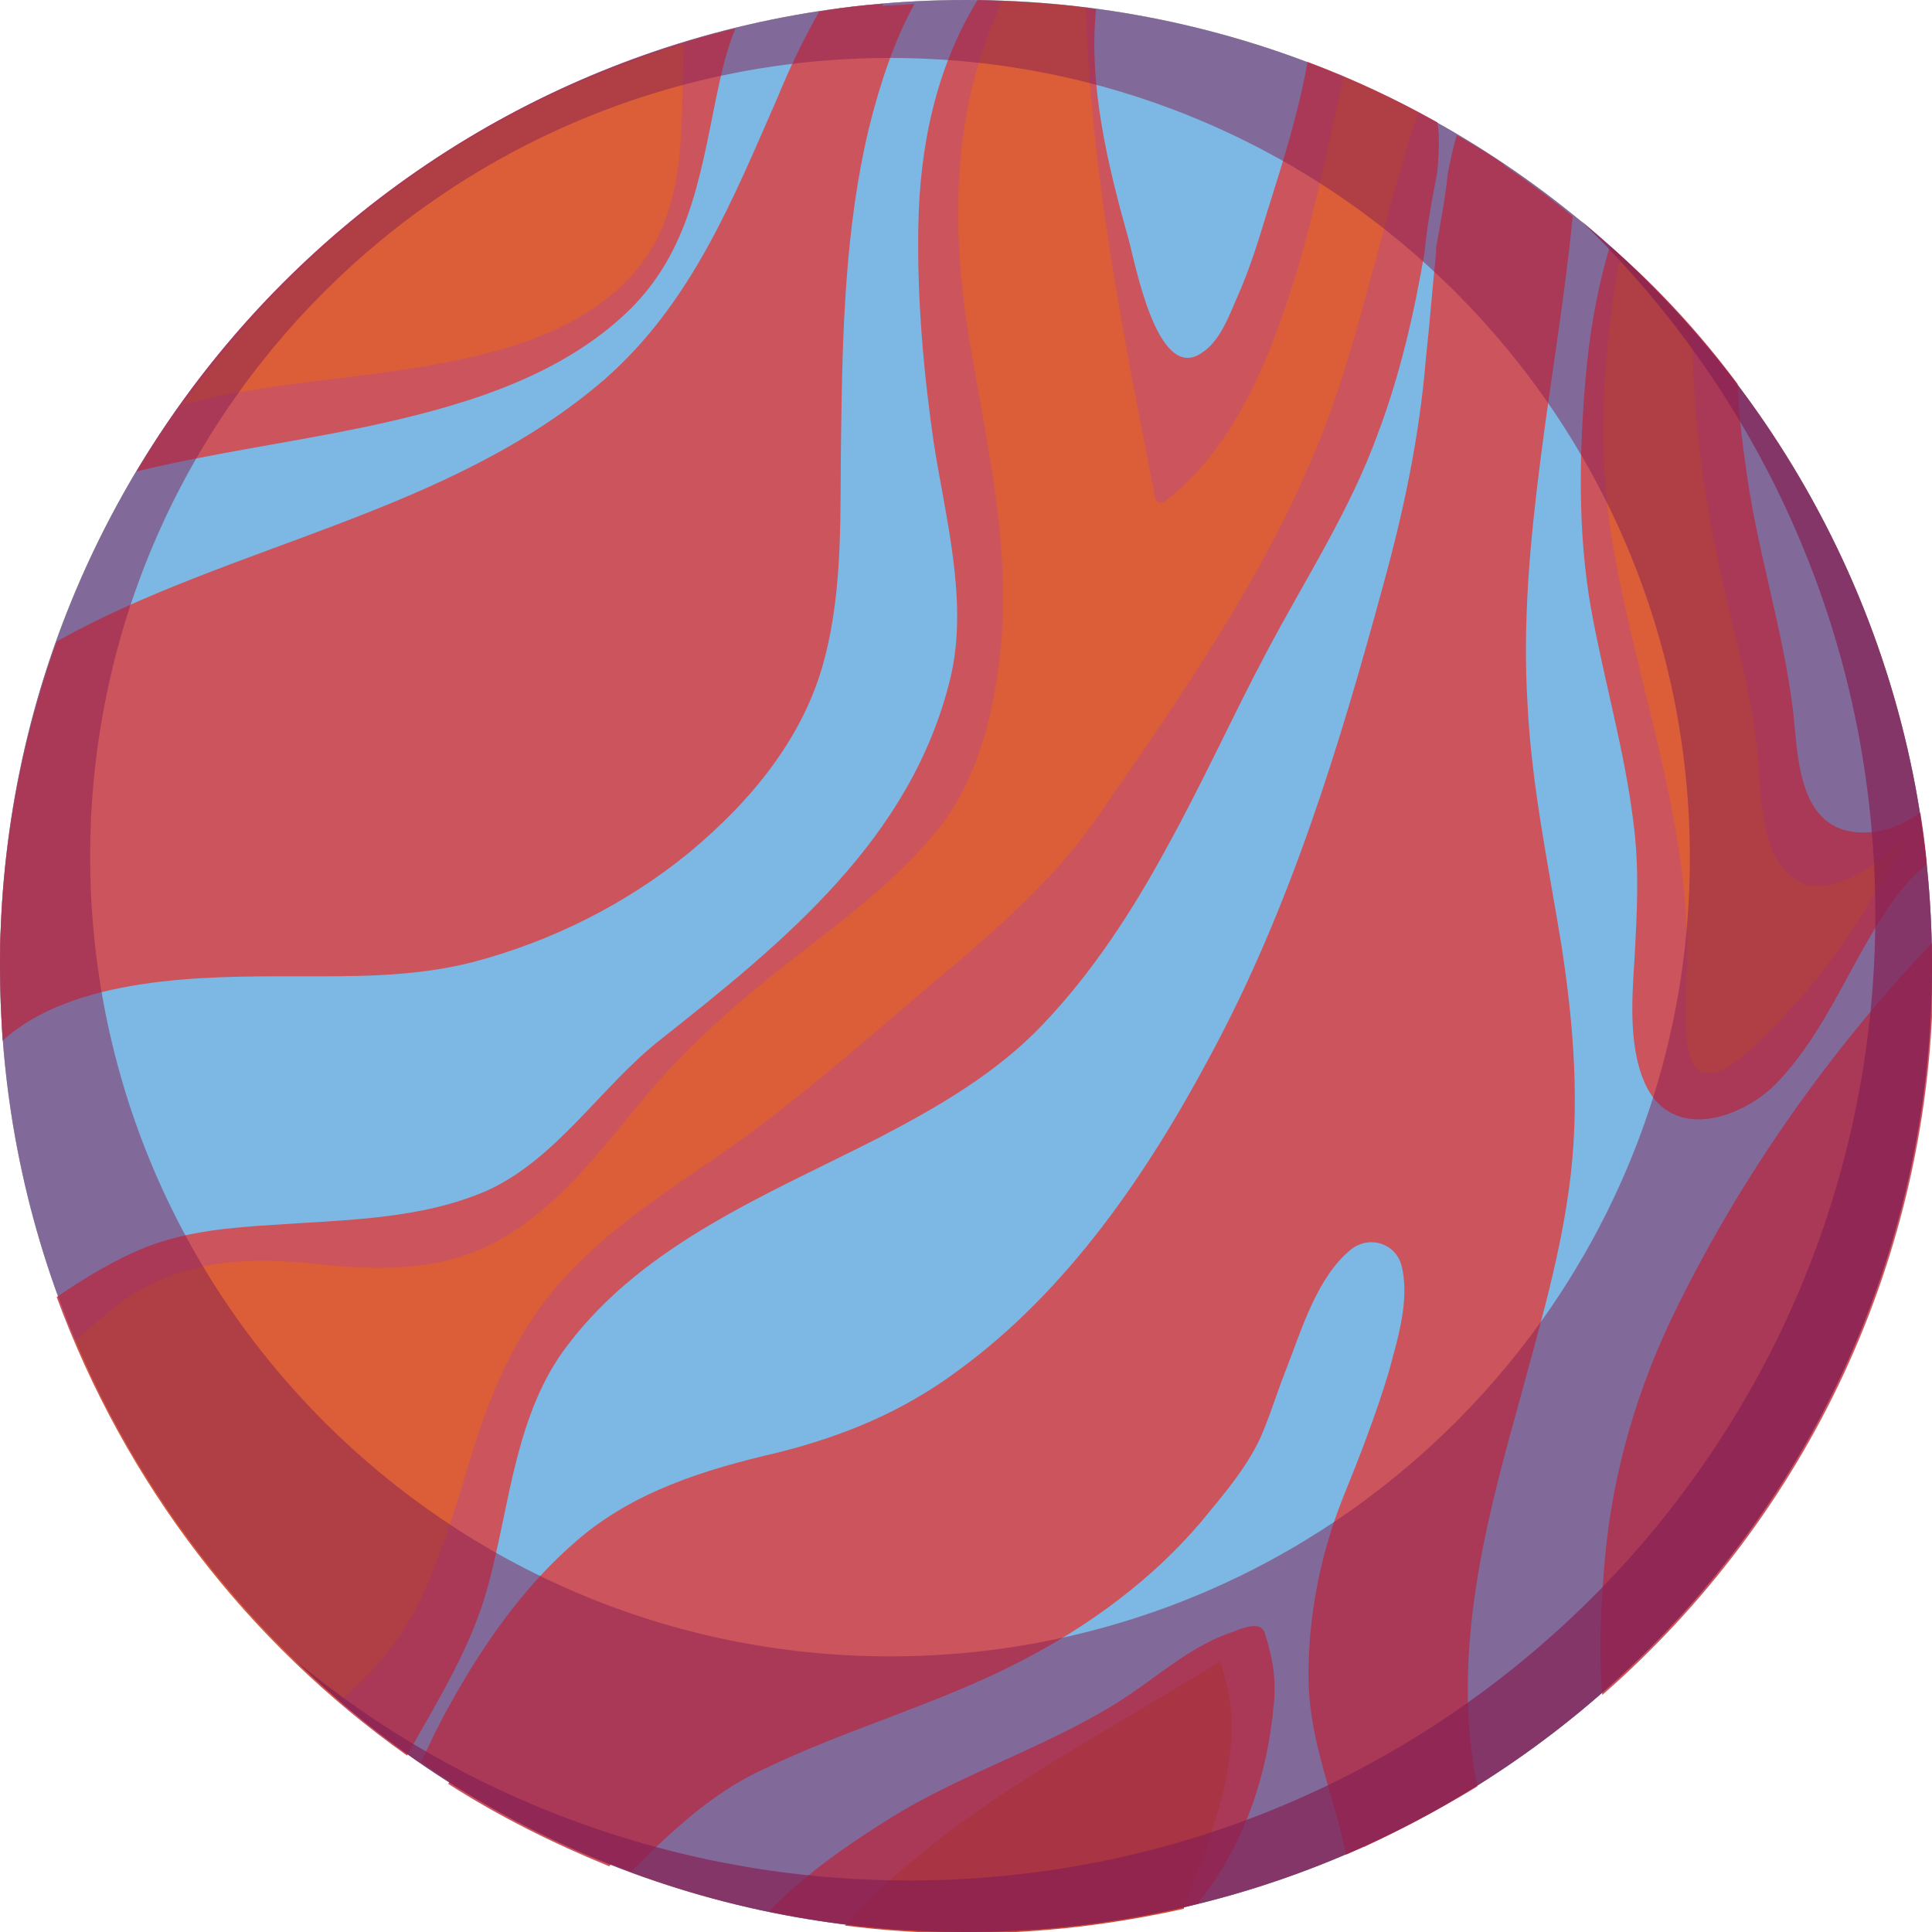 <svg width="150" height="150" viewBox="0 0 150 150" fill="none" xmlns="http://www.w3.org/2000/svg">
<g clip-path="url(#clip0_35_5357)">
<path d="M75 0C33.6 0 0 33.6 0 75C0 116.4 33.6 150 75 150C116.4 150 150 116.4 150 75C150 33.6 116.4 0 75 0Z" fill="#E5B470"/>
<path d="M75 0C33.6 0 0 33.6 0 75C0 116.4 33.6 150 75 150C116.4 150 150 116.4 150 75C150 33.6 116.4 0 75 0Z" fill="#7DB7E3"/>
<path d="M28.1 33.2C35.2 31.7 42.8 29.6 48.3 24.6C53.4 20 54.3 14 55.6 7.6C56 5.7 56.4 3.9 57.1 2.2C37.3 7 20.7 19.6 10.6 36.6C16.4 35.2 22.3 34.4 28.1 33.2Z" fill="#CC545D"/>
<path d="M22.5 75.8C27.3 75.8 32 75.9 36.7 74.7C42.8 73.1 48.6 70.2 53.5 66.2C58.3 62.2 62.4 57.3 64 51.2C65.5 45.5 65.2 39.7 65.3 33.9C65.4 25.9 65.6 17.6 67.5 9.8C68.3 6.6 69.4 3.2 71 0.3C70 0.4 68.9 0.4 67.9 0.5C65.6 3.4 63.3 6.3 61.8 9.7C58.9 16.3 58.5 24 57.7 31.1C57 36.7 56.8 43.1 54 48.3C51.9 52.3 48.6 55.5 44.8 57.9C39.9 60.9 34.5 62.8 29 63.9C22.8 65.1 16.5 65.6 10.5 67.5C6.9 68.7 3.4 70 0.1 71.8C0 72.8 0 73.9 0 75C0 77 0.1 78.9 0.2 80.8C5.7 75.8 15.9 75.8 22.5 75.8Z" fill="#CC545D"/>
<path d="M98.9 132.3C99.1 130.3 98.8 128.7 98.2 126.8C97.9 125.8 96.5 126.4 95.7 126.7C92.7 127.7 90.3 129.8 87.8 131.5C81.9 135.5 74.9 137.5 68.9 141.3C65.7 143.3 62.4 145.6 59.7 148.4C64.6 149.4 69.8 150 75 150C81.2 150 87.3 149.3 93 147.8C96.5 143.4 98.4 138 98.9 132.3Z" fill="#CC545D"/>
<path d="M117.8 109.4C119.3 103.8 121 98.2 121.8 92.4C122.7 86 122.2 79.6 121.2 73.2C120.2 67.1 118.9 60.9 118.6 54.7C118.2 48.3 118.8 42 119.6 35.7C120.4 29.4 121.5 23.1 122.1 16.8C119.3 14.5 116.3 12.4 113.1 10.5C112.8 11.5 112.6 12.5 112.4 13.5C112.2 15.5 111.8 17.5 111.5 19.2C111.5 19.3 111.5 19.4 111.5 19.6C111.2 22.4 111 25.2 110.7 27.9C110.2 33.9 109 39.6 107.4 45.4C104 57.9 100.2 70.4 94 81.9C89.1 91.1 82.9 100.2 74.4 106.4C70.1 109.6 65.5 111.5 60.3 112.8C54.7 114.1 49.2 115.8 44.8 119.6C40.7 123.1 37.5 127.7 34.9 132.4C34.1 133.8 33.4 135.3 32.7 136.8C37.7 140.2 43.2 143.1 49 145.3C49.9 144.4 50.8 143.5 51.8 142.6C54.1 140.5 56.4 138.7 59.2 137.4C65.8 134.2 72.9 132.3 79.4 128.9C84.6 126.2 89.5 122.6 93.3 118.1C95.1 115.9 97.2 113.5 98.2 110.8C98.8 109.3 99.3 107.7 99.9 106.2C101.1 103.1 102.3 99.1 104.9 97C106.3 95.9 108.3 96.5 108.8 98.2C109.5 100.9 108.5 104 107.8 106.6C106.8 109.9 105.6 113 104.3 116.2C102.5 120.7 101.5 125.7 101.6 130.6C101.7 135.3 103.6 139.5 104.5 144C108 142.5 111.4 140.7 114.7 138.7C112.7 128.9 115.1 119 117.8 109.4Z" fill="#CC545D"/>
<path d="M144 64.6C139.5 64.1 139.6 58.4 139.2 55.1C138.4 48.6 136.3 42.4 135.5 35.9C135.2 33.9 135 31.8 134.9 29.8C132 25.9 128.7 22.3 125 19.1C124 22.4 123.4 25.9 123.1 29.4C122.6 35.3 122.5 41.3 123.5 47.1C124.5 52.7 126.1 58.1 126.8 63.7C127.3 67.4 127.1 70.8 126.9 74.5C126.7 77.6 126.4 81.6 127.9 84.5C130.2 88.8 135.8 86.6 138.3 83.7C141.6 80.1 143.4 75.5 146 71.4C147 69.8 148.1 68.3 149.6 67.1C149.5 65.8 149.3 64.4 149.1 63.1C147.5 64.2 145.8 64.8 144 64.6Z" fill="#CC545D"/>
<path d="M130.3 101.3C127.2 107.5 125.2 114.2 124.6 121.1C124.3 124.6 124.1 128.1 124.4 131.6C140.2 117.8 150.1 97.6 150.1 75.1C150.1 74.4 150.1 73.7 150.1 73.1C142.2 81.4 135.4 91 130.3 101.3Z" fill="#CC545D"/>
<path d="M37.9 123.1C39.6 116.8 40 109.7 44.1 104.4C50.1 96.5 59.7 92.7 68.3 88.3C72.9 85.9 77.4 83.3 81 79.5C84.9 75.4 88 70.6 90.7 65.6C93.4 60.7 95.7 55.6 98.3 50.7C101.3 45 104.8 39.7 107 33.6C108.7 29.1 109.8 24.3 110.6 19.6C110.8 17.5 111.2 15.4 111.6 13.3C111.7 12 111.8 10.7 111.6 9.5C108.4 7.7 105 6.1 101.5 4.8V4.9C100.8 8.8 99.6 12.6 98.4 16.4C97.7 18.7 97 21 96 23.2C95.4 24.6 94.7 26.5 93.3 27.4C89.8 29.8 88.1 20.2 87.6 18.5C86 12.8 84.5 6.6 85.1 0.7C82.1 0.3 79 0.1 75.9 0C72.7 5.2 71.4 11.3 71.3 17.6C71.2 23.2 71.7 28.9 72.5 34.4C73.4 40.2 75.2 46.7 73.8 52.6C70.8 65.1 60.9 73.1 51.3 80.7C46.7 84.3 43.3 89.9 37.9 92.4C32.7 94.7 26.8 94.7 21.2 95.1C17.9 95.3 14.5 95.6 11.4 96.8C8.9 97.8 6.6 99.2 4.4 100.7C9.7 115.1 19.2 127.5 31.6 136.3C34 132 36.6 127.9 37.9 123.1Z" fill="#CC545D"/>
<path d="M29.3 29C36.3 28 45 26.6 49.7 20.6C53.5 15.7 52.8 9.4 53.1 3.4C37.2 8.2 23.6 18.2 14.2 31.4C19.2 30.1 24.6 29.6 29.3 29Z" fill="#DB5E38"/>
<path d="M9.6 71.5C13.9 70.6 18.3 70.2 22.7 69.6C27.2 69 31.7 67.9 36 66.6C44.7 64 51.9 59.6 56 51.2C58.4 46.3 60 41 60.8 35.5C61.5 30.3 61.6 25 62.1 19.8C62.5 15.2 63.3 10.7 65.1 6.4C66.1 4.2 67.3 2.2 68.6 0.3C66.9 0.4 65.3 0.6 63.6 0.9C62.4 3 61.3 5.3 60.4 7.5C56.9 15.5 53.7 23.5 47 29.4C34.9 39.9 18 42.2 4.4 49.8C1.6 57.6 0 66.1 0 75C0 75.1 0 75.2 0 75.2C2.8 73.3 6.3 72.2 9.6 71.5Z" fill="#CC545D"/>
<path d="M116.1 107.1C118.2 100.9 120.3 94.7 120.4 88.1C120.4 82.8 119.3 77.7 118.2 72.5C115.7 61 115 49.4 115.2 37.6C115.3 29.3 115.9 21 116.8 12.8C115.7 12 114.5 11.3 113.3 10.6C111 27.9 108.8 45.3 103.8 62.1C100.3 74 95.6 85.6 88.9 96.2C86 100.8 82.9 105.4 78.6 108.8C75.5 111.2 72 112.9 68.2 114C59.1 116.7 48.7 117.4 42.4 125.5C39.3 129.5 37.3 134.1 34.8 138.5C38.7 141 42.9 143.1 47.3 144.9C49.8 141.8 52.8 139.1 56.3 136.9C62.9 132.7 70.3 129.9 77.1 126.1C81 123.9 84.7 121.3 87.6 117.8C90.5 114.4 92.8 110.5 94.8 106.6C98.6 99.2 101.7 91.3 106.9 84.7C107.1 84.5 107.4 84.6 107.5 84.7C111.1 87.6 111.9 92.4 111.6 96.8C111.3 102.5 109.9 108.1 108.4 113.6C107 118.8 105.4 124 105.1 129.5C104.8 134.2 105.3 138.8 105.9 143.4C108.4 142.2 110.8 141 113.1 139.6C111.7 134.8 110.9 130 111.5 125C112.2 118.8 114.1 112.9 116.1 107.1Z" fill="#CC545D"/>
<path d="M94.7 129C84.8 135.2 73.5 140.7 65.6 149.5C68.7 149.9 71.9 150.1 75.1 150.1C80.9 150.1 86.5 149.4 91.9 148.2C94.3 141.7 97.1 135.3 94.7 129Z" fill="#CB4B37"/>
<path d="M138.5 67.5C136.7 65.4 136.7 61.4 136.5 58.8C136.1 54.2 134.8 49.9 133.8 45.4C132.3 38.8 131.4 32.2 131.4 25.6C129.6 23.6 127.8 21.7 125.8 19.9C124.5 26.9 124 34 125 40.9C126.7 52.2 131.1 63 131 74.5C131 75.9 130.2 82.9 132.3 83.3C134 83.6 136 81.4 137 80.4C139.1 78.4 141 76.2 142.7 73.8C144.7 71 146.4 68 148.1 65C145.2 67.6 141.1 70.5 138.5 67.5Z" fill="#DB5E38"/>
<path d="M147.5 77.5C144 81 141.5 85.1 139.3 89.6C135.2 97.9 130.5 106.1 127.6 114.9C125.9 120 125.3 125.2 125.5 130.4C140.5 116.7 150 97 150 75.1C149.2 75.9 148.3 76.7 147.5 77.5Z" fill="#CC545D"/>
<path d="M104.3 6C103.2 10.9 102.2 15.9 100.8 20.7C98.8 27.3 96.1 34.5 90.5 38.9C90.3 39.1 89.8 39.1 89.7 38.7C87.2 26 84.7 13.4 84.3 0.6C82.2 0.3 80 0.2 77.8 0.1C74.2 7.8 73.8 16.1 75 24.7C76.3 33.4 78.7 42.2 77.6 51.1C77.1 55.7 75.8 60.6 72.9 64.3C69.7 68.3 65.5 71.4 61.5 74.5C57.4 77.7 53.7 80.9 50.3 84.9C47.1 88.7 44 93 39.7 95.7C35.3 98.6 30.4 98.7 25.2 98.2C19.2 97.5 13.5 97.7 8.6 101.7C7.7 102.5 6.7 103.3 5.8 104.1C10.4 115 17.4 124.6 26.3 132.1C28.9 130 31 127.5 32.5 124.5C34.3 120.8 35.4 116.9 36.6 113C38.2 107.7 40.4 102.7 44.3 98.7C47.9 94.9 52.4 92.1 56.7 89.1C61.9 85.4 66.7 81.2 71.5 77.1C76.4 73 81.7 68.6 85.3 63.3C92.7 52.6 100.4 41.6 104.3 29C106.4 22.3 107.9 15.4 110.1 8.8C108.3 7.8 106.3 6.8 104.3 6Z" fill="#DB5E38"/>
<path opacity="0.5" d="M75 0C33.6 0 0 33.6 0 75C0 116.4 33.6 150 75 150C116.4 150 150 116.4 150 75C150 33.6 116.4 0 75 0ZM69.1 128.6C34.8 128.6 7 100.8 7 66.5C7 32.2 34.8 4.5 69.1 4.5C103.4 4.5 131.2 32.3 131.2 66.6C131.2 100.8 103.4 128.6 69.1 128.6Z" fill="#871F52"/>
<g opacity="0.7">
<path d="M122.7 17.1C136.8 30.7 145.6 49.8 145.6 71C145.6 112.4 112 146 70.6 146C52.5 146 35.8 139.6 22.9 128.9C36.3 142 54.7 150 75 150C116.4 150 150 116.4 150 75C150 51.7 139.4 30.9 122.7 17.1Z" fill="#871F52"/>
</g>
</g>
<defs>
<clipPath id="clip0_35_5357">
<rect width="150" height="150" fill="white"/>
</clipPath>
</defs>
</svg>
